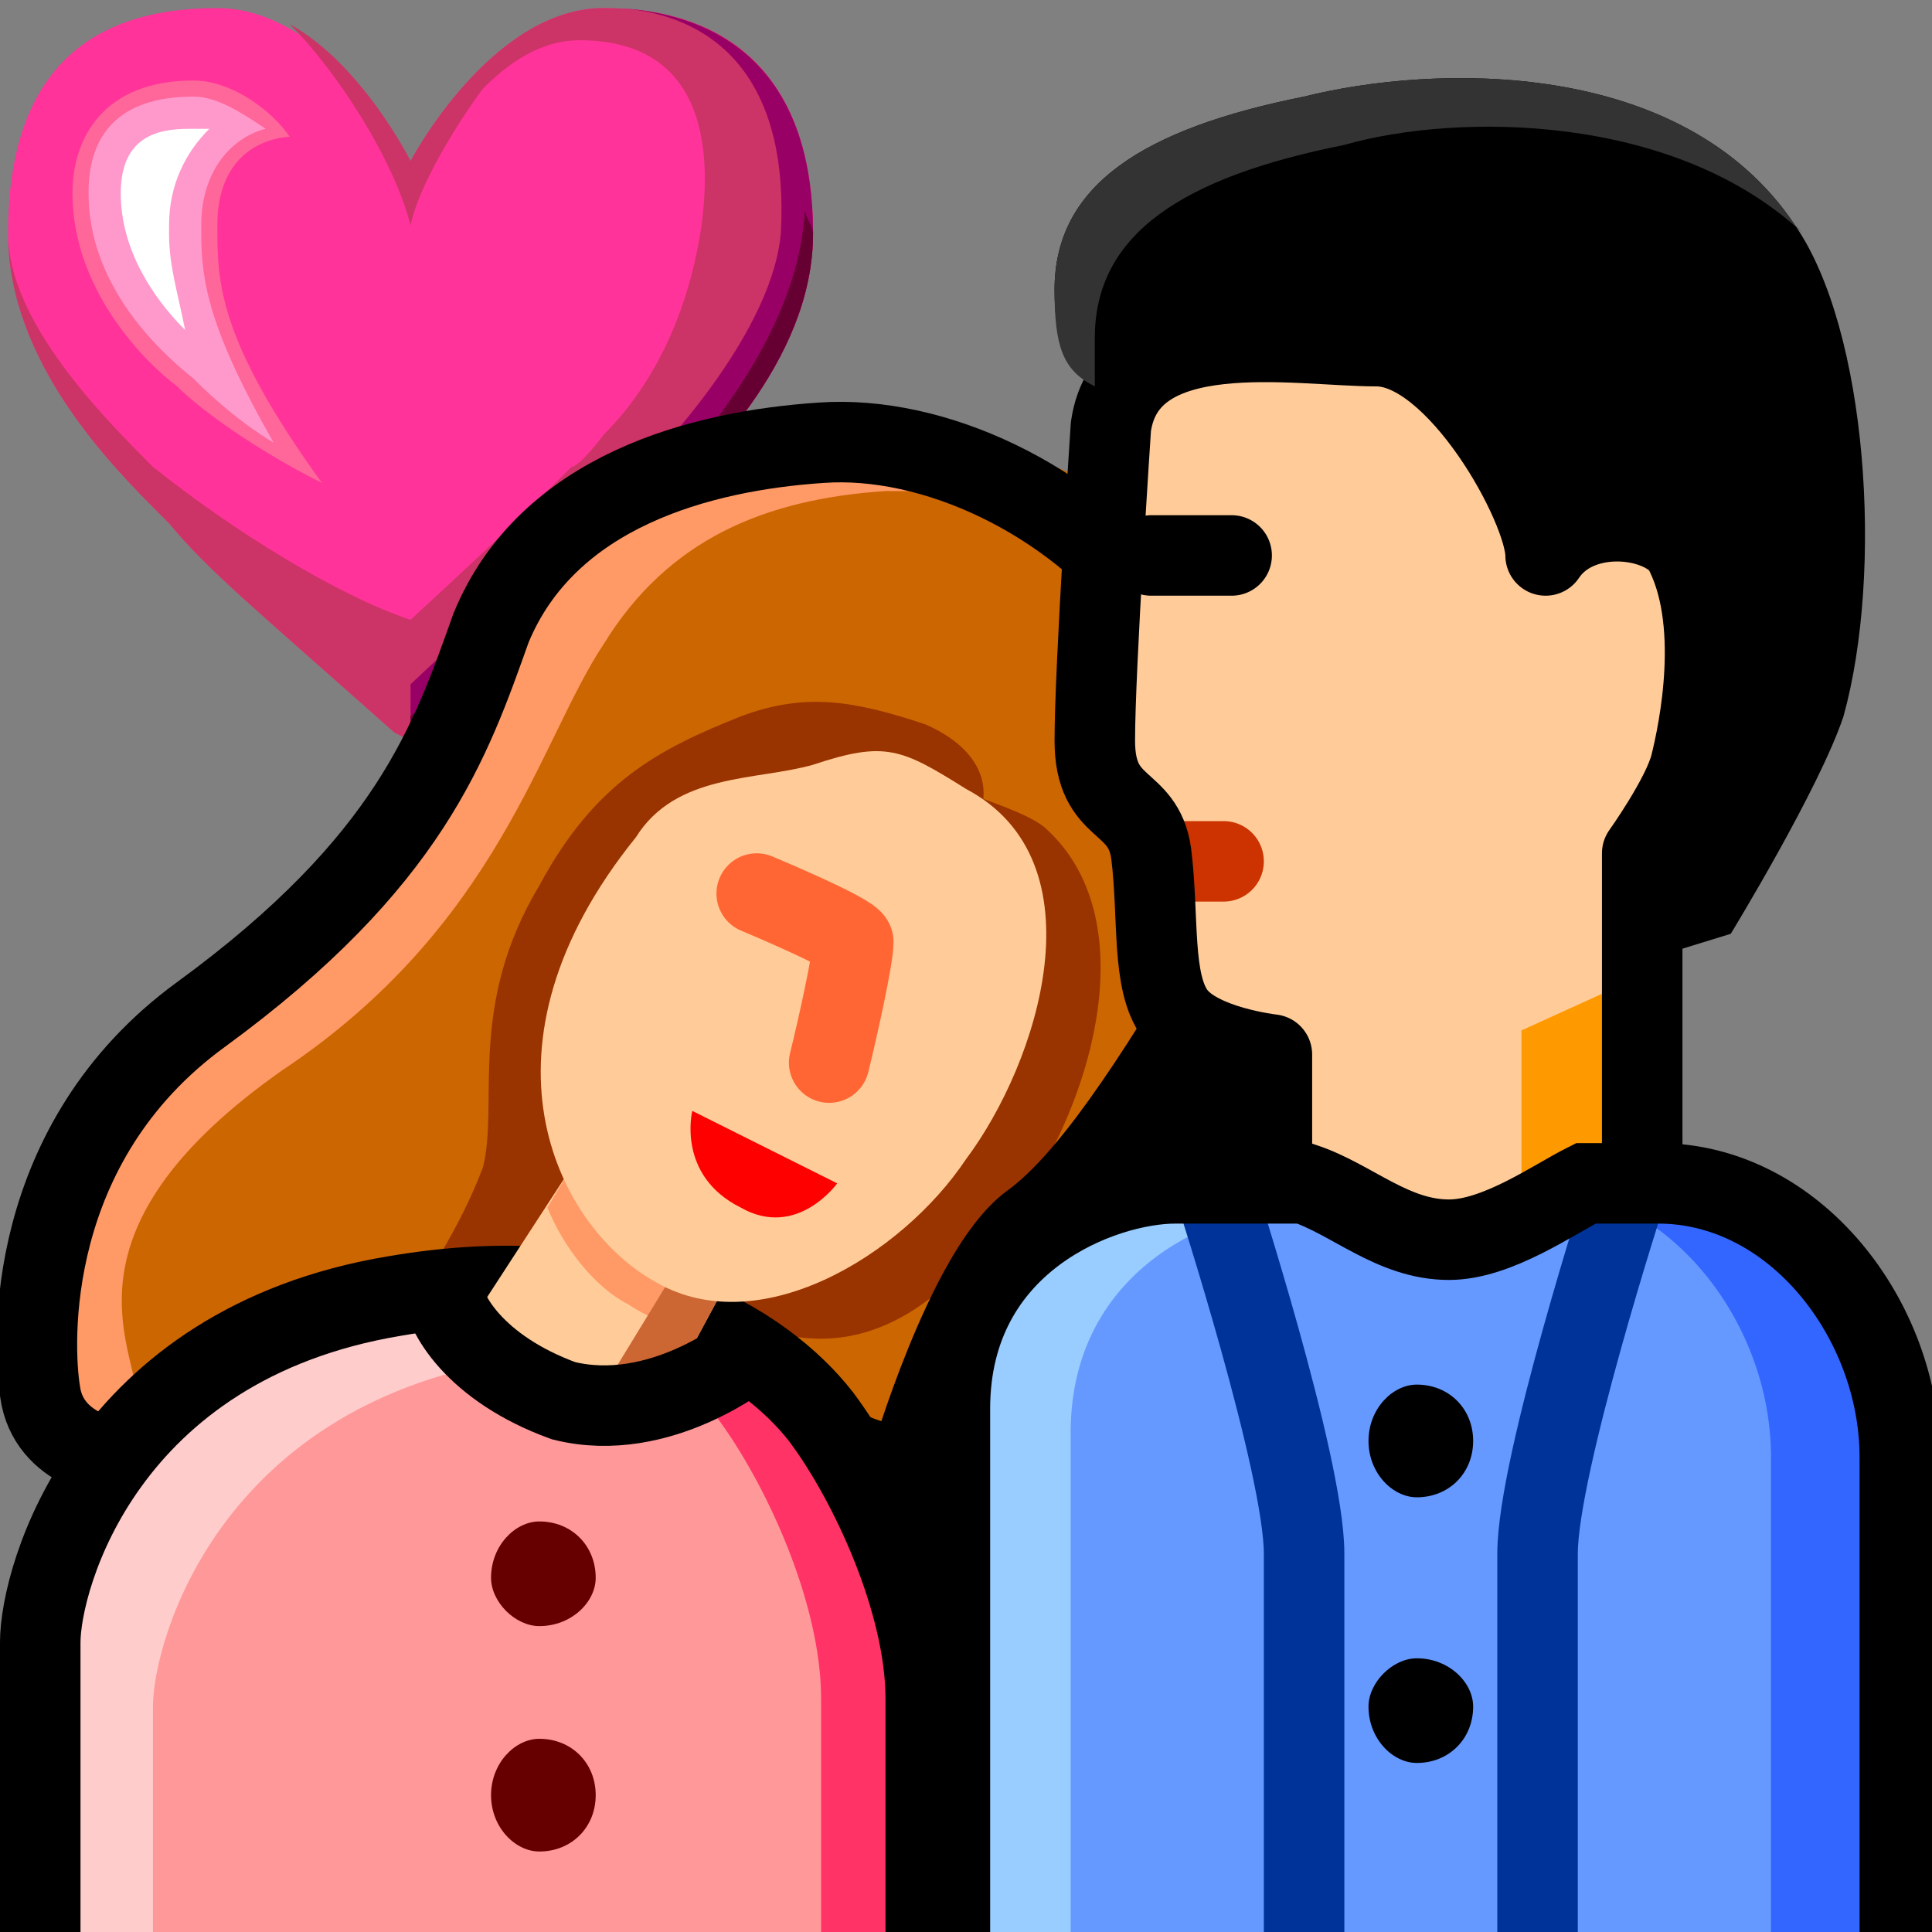 <svg xmlns="http://www.w3.org/2000/svg" height="24" width="24">
    <rect width="100%" height="100%" fill="#808080" stroke="none"/>
    <g transform="matrix(1,0,0,-1,-264,408)" id="KDDI_D_">        <path d="M281.7 391.3H276v5.6h5.7z"/>
        <path d="M269.1 406s-1 1.9-2.4 1.9c-1.7 0-2.6-.9-2.6-2.8 0-1.6 1.3-2.9 1.9-3.5l.1-.1c.5-.6 1-1 2.8-2.6l.2-.1.1.1c1.9 1.6 2.3 2 2.8 2.6l.1.1c.6.6 2 1.9 2 3.5 0 1.9-1 2.8-2.6 2.8-1.4 0-2.4-1.9-2.4-1.9z" fill="#f39"/>
        <path d="M268 402c-.8.4-1.5.9-1.8 1.2-.4.3-1.3 1.2-1.3 2.4 0 .7.4 1.4 1.5 1.4.5 0 1-.4 1.2-.7 0 0-.9 0-.9-1.1 0-.7 0-1.4 1.3-3.2z" fill="#f69"/>
        <path d="M265.1 405.6c0-1.1.8-1.9 1.3-2.3.1-.1.5-.5 1-.8-.8 1.4-.9 2-.9 2.6v.1c0 .7.4 1.1.8 1.2-.3.2-.6.4-.9.4-1.2 0-1.3-.8-1.3-1.2z" fill="#f9c"/>
        <path d="M265.5 405.6c0-.7.4-1.3.8-1.7-.1.5-.2.8-.2 1.2v.1c0 .5.2.9.5 1.2h-.2c-.3 0-.9 0-.9-.8z" fill="#fff"/>
        <path d="M266.1 401.5c.5-.6 1-1 2.8-2.6l.2-.1.1.1c1.9 1.6 2.3 2 2.8 2.6l.1.1c.6.6 2 1.9 2 3.5 0 1.9-1 2.8-2.6 2.8-1.4 0-2.4-1.9-2.4-1.9s-.6 1.2-1.5 1.7c.6-.6 1.3-1.7 1.5-2.5.1.5.6 1.3.9 1.7.3.3.7.6 1.2.6 1.4 0 1.7-1.1 1.5-2.4-.2-1.2-.7-2-1.2-2.5 0 0-.3-.4-.4-.4-.4-.4-.7-.7-2-1.9-.9.3-2.2 1.1-3.2 1.9-.6.6-1.8 1.8-1.8 2.9 0-1.6 1.3-2.9 1.9-3.5z" fill="#c36"/>
        <path d="M272 401.5l.1.1c.6.6 2 1.9 2 3.5 0 1.8-.9 2.7-2.4 2.8 1.3-.1 2.1-1 2-2.8-.1-1.1-1.2-2.4-1.8-3l-.2-.1c-.4-.5-.9-.9-2.6-2.5v-.7l.1.1c1.9 1.6 2.3 2 2.8 2.6z" fill="#906"/>
        <path d="M272 401.5l.1.1c.6.6 2 1.9 2 3.5 0 .1-.1.2-.1.3-.1-1.8-1.7-3.3-2.2-3.9l-.2-.1c-.5-.5-.8-.8-2.5-2.3v-.3l.1.1c1.9 1.6 2.3 2 2.8 2.6z" fill="#603"/>
        <path d="M278.7 400.7c-.6 1.8-3.1 1.9-4.5 1.8-1.5-.1-2.9-1-3.8-2.2-.8-1.3-1.6-2.6-3.9-4.9-2.3-2.2-2.1-4.1-2-4.7.1-.7.9-.9 1.3-.8 1 .4 2.3 2.3 4.3 2.1 1.3-.1 2.1-.5 3-1 .9-.5 1.2-1.2 2.2-1.2.9 0 1 2.5 1.5 3.4.5.8 1.5 1.3 2.5 3 .9 1.6-.6 4.5-.6 4.5m-2.8-7c-.9-1.1-2-2.3-3.7-1.4-1.2.7-2.2 2.7-.2 5.3.6.7 1.4.5 2 .7 1 .4 1.6.2 2.3-.5 1.1-1.1.5-2.8-.4-4.1z" fill="#c60"/>
        <path d="M272 397.6c.6.7 1.4.5 2 .7.3.1 1.9-.3 2.2-.3 0 0 .2.6-.7 1-.9.3-1.5.4-2.3.1-1-.4-1.8-.8-2.5-2.1-.9-1.5-.5-2.7-.7-3.5-.3-.8-.8-1.5-.8-1.5v-.1c.3.1.6.1.9.1.3 0 .5-.1.7-.1l.9.8c-.9.8-1.4 2.6.3 4.9z" fill="#930"/>
        <path d="M267.5 394.7c2.7 1.8 3.2 4.1 4 5.3.8 1.3 2 1.8 3.5 1.9.9 0 2.2 0 3.3-.5-1 1.1-2.9 1.2-4.1 1.1-1.5-.1-2.9-1-3.8-2.2-.8-1.3-1.6-2.6-3.9-4.9-2.3-2.2-2.1-4.1-2-4.7.1-.5.5-.8.8-.8l.4.8c-.1.7-.9 2.1 1.8 4z" fill="#f96"/>
        <path d="M276.7 393.1c.9 1.3 1.5 3.5.3 4.6-.2.2-.9.4-1.1.5 1-1.1.9-3.3 0-4.5-.8-1.1-2-2.2-3.6-1.4.2-.3.4-.5.7-.6 1.7-.9 2.8.2 3.7 1.4z" fill="#930"/>
        <path d="M265.8 389.9c-.4-.1-1.2.1-1.3.8-.1.6-.2 3.1 2 4.7 2.6 1.9 3.1 3.4 3.6 4.8.7 1.7 2.6 2.2 4.1 2.3 1.4.1 3.1-.7 4.1-2 0 0 1.9-2.7 1-4.3-1-1.7-1.8-2.9-2.5-3.4-.8-.6-1.5-3-1.5-3-1 0-1.3.7-2.2 1.2" fill="none" stroke="#000"/>
        <path d="M264.5 384v3.6c0 .8.8 3.7 4.4 4.3 2.9.5 4.6-.6 5.3-1.5.6-.8 1.3-2.3 1.3-3.5V384" fill="#f99"/>
        <path d="M274.2 390.4c-.6.8-2.1 1.8-4.5 1.6 1.6-.2 2.7-1 3.2-1.6.6-.8 1.3-2.3 1.3-3.5V384h1.3v2.9c0 1.2-.7 2.7-1.3 3.5z" fill="#f36"/>
        <path d="M270.3 391.1c1.4.3 2.6.1 3.4-.2-.8.7-2.4 1.4-4.8 1-3.6-.6-4.4-3.5-4.4-4.3V384h1.4v2.8c0 .8.8 3.7 4.4 4.3z" fill="#fcc"/>
        <path d="M264.5 384v3.6c0 .8.8 3.7 4.4 4.3 2.9.5 4.6-.6 5.3-1.5.6-.8 1.3-2.3 1.3-3.5V384" fill="none" stroke="#000"/>
        <path d="M273.1 392.2l-2 1.3-1.3-2h.1c-.1 0-.1 0-.1-.1 0-.3.5-.6 1.2-.8.7-.1 1.3 0 1.4.3z" fill="#fc9"/>
        <path d="M270.8 393c.2-.5.6-1 1-1.2.3-.2.6-.3.9-.3l.4.7-2 1.3z" fill="#f96"/>
        <path d="M271.4 390.6c.5 0 .9.1 1 .3l.7 1.3-.4.2h-.2z" fill="#c63"/>
        <path d="M271.9 397.6c.5.8 1.5.7 2.2.9.9.3 1.1.2 1.9-.3 1.7-.9.9-3.4 0-4.6-.8-1.2-2.6-2.3-3.9-1.5-1.2.7-2.3 2.9-.2 5.5z" fill="#fc9"/>
        <path d="M269.5 392c0-.3.4-1 1.5-1.4 1.2-.3 2.3.6 2.3.6" fill="none" stroke="#000"/>
        <path d="M272.6 394.2l1.8-.9s-.5-.7-1.2-.3c-.8.4-.6 1.2-.6 1.2z" fill="red"/>
        <path d="M273.4 396.9s1.2-.5 1.2-.6c0-.2-.2-1.1-.3-1.5" fill="none" stroke="#f63" stroke-linecap="round"/>
        <path d="M271.4 388.4c0-.3-.3-.6-.7-.6-.3 0-.6.3-.6.6 0 .4.3.7.6.7.4 0 .7-.3.7-.7zM271.4 385.7c0-.4-.3-.7-.7-.7-.3 0-.6.3-.6.7 0 .4.3.7.6.7.4 0 .7-.3.7-.7z" fill="#600"/>
        <path d="M277.1 404.4c0 1.3 1.1 2 3.1 2.4 1.6.4 4.7.5 6.1-1.6.9-1.3 1.1-4.3.6-6.1-.3-.9-1.4-2.7-1.4-2.7l-1.3-.4s-.2 2.4-.2 3.7c0 1.2-.5.8-1 1.4-.5.6-.6 2-1.2 2.3-.7.4-2-.1-3.1-.2-1.1-.2-1.6.1-1.6 1.2z"/>
        <path d="M277.8 402.1v-3.7c0-.9.7-.6.8-1.4.1-.7 0-2.1 0-2.1l1.2-.1v-2.7h4.5v5.3s.7.7.7 1.1c0 .4 0 2.8-.5 3-.5.2-1.4-.6-1.5-.1-.1.6-1.5 2.6-2.5 2.6s-2.5-.5-2.7-1.9z" fill="#fc9"/>
        <path d="M284 395.7l-1.1-.5v-2.9l1.1-.1z" fill="#f90"/>
        <path d="M278.6 397.3h.6" fill="none" stroke="#c30" stroke-linecap="round"/>
        <path d="M278.3 401.1h1" fill="none" stroke="#000" stroke-linecap="round"/>
        <path d="M284.4 393.4v4s.5.7.6 1.1c.1.4.4 1.8-.1 2.7-.3.4-1.3.5-1.7-.1 0 .6-1.1 2.6-2.1 2.6s-3.1.4-3.3-1c0 0-.2-3-.2-3.9 0-.9.6-.7.7-1.4.1-.8 0-1.6.3-2 .3-.4 1.2-.5 1.2-.5v-1.5" fill="none" stroke="#000" stroke-linejoin="round"/>
        <path d="M280.7 406.2c1.4.4 4.1.4 5.7-1.1l-.1.1c-1.4 2.1-4.5 2-6.1 1.6-2-.4-3.1-1.1-3.1-2.4 0-.7.1-1 .5-1.2v.6c0 1.3 1.1 2 3.1 2.4z" fill="#333"/>
        <path d="M287.6 384v5.9c0 1.7-1.3 3.4-3 3.4h-.8c-.5 0-1.1-1-1.8-1-.6 0-1.3 1-1.9 1h-1.5c-.9 0-2.8-.7-2.8-2.8V384" fill="#69f"/>
        <path d="M284.6 393.3h-1.7c1.8 0 3.1-1.7 3.1-3.4V384h1.6v5.9c0 1.7-1.3 3.4-3 3.4z" fill="#36f"/>
        <path d="M280.1 393c.9 0-.6.3-1.5.3s-2.8-.7-2.8-2.8V384h1.5v6.2c0 2.1 1.9 2.8 2.8 2.8z" fill="#9cf"/>
        <path d="M284.2 393.2s-1.1-3.4-1.1-4.5V384M279.1 393.2s1.1-3.4 1.1-4.5V384" fill="none" stroke="#039"/>
        <path d="M287.6 384v5.9c0 1.7-1.3 3.4-3 3.4h-.9c-.4-.2-1.1-.7-1.7-.7-.7 0-1.2.5-1.8.7h-1.6c-.9 0-2.8-.7-2.8-2.8V384" fill="none" stroke="#000"/>
        <path d="M282.3 390.1c0-.4-.3-.7-.7-.7-.3 0-.6.3-.6.7 0 .4.3.7.6.7.4 0 .7-.3.7-.7zM282.3 386.8c0-.4-.3-.7-.7-.7-.3 0-.6.3-.6.7 0 .3.3.6.6.6.4 0 .7-.3.7-.6z"/>
    </g>
</svg>
